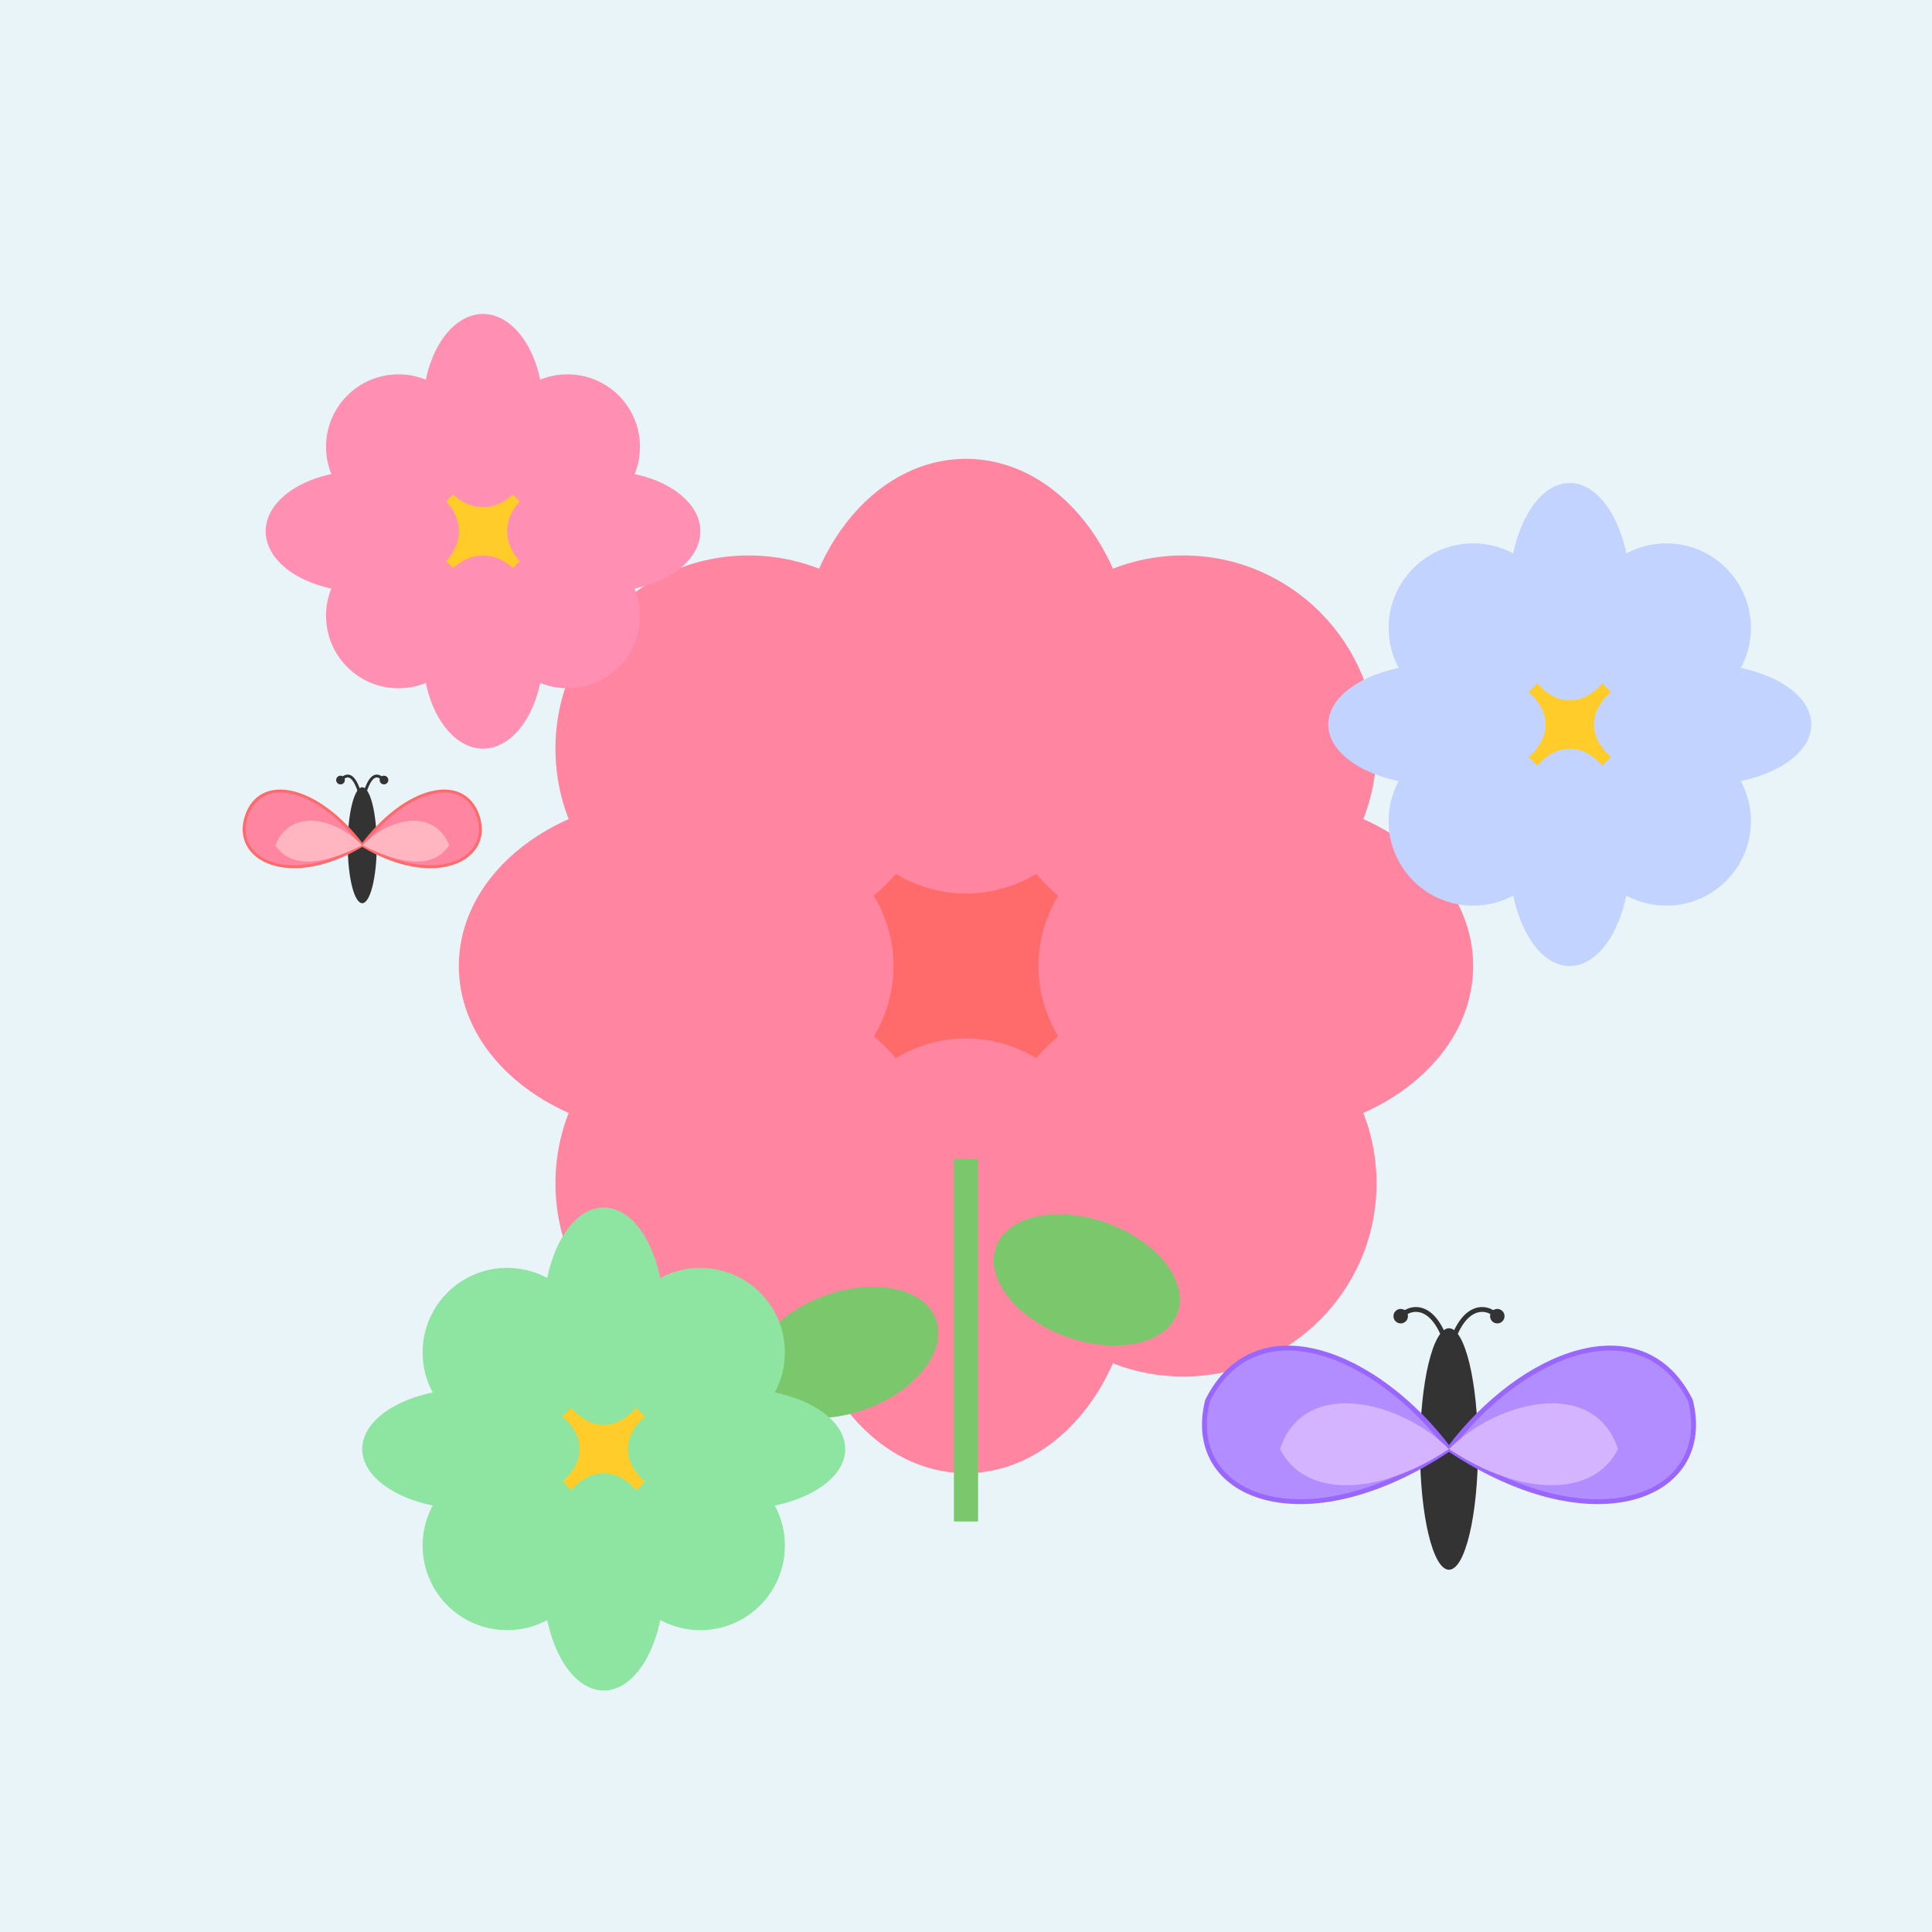<svg width="800" height="800" viewBox="0 0 800 800" xmlns="http://www.w3.org/2000/svg">
  <!-- Light background -->
  <rect width="800" height="800" fill="#e8f4f8"/>
  
  <!-- Large central flower -->
  <circle cx="400" cy="400" r="80" fill="#ffcc29"/>
  <circle cx="400" cy="400" r="50" fill="#ff6b6b"/>
  
  <!-- Petals for central flower -->
  <ellipse cx="400" cy="280" rx="70" ry="90" fill="#ff85a1"/>
  <ellipse cx="400" cy="520" rx="70" ry="90" fill="#ff85a1"/>
  <ellipse cx="280" cy="400" rx="90" ry="70" fill="#ff85a1"/>
  <ellipse cx="520" cy="400" rx="90" ry="70" fill="#ff85a1"/>
  <ellipse cx="310" cy="310" rx="80" ry="80" fill="#ff85a1"/>
  <ellipse cx="490" cy="310" rx="80" ry="80" fill="#ff85a1"/>
  <ellipse cx="310" cy="490" rx="80" ry="80" fill="#ff85a1"/>
  <ellipse cx="490" cy="490" rx="80" ry="80" fill="#ff85a1"/>
  
  <!-- Stem -->
  <rect x="395" y="480" width="10" height="150" fill="#7bc86c"/>
  
  <!-- Leaf 1 -->
  <ellipse cx="350" cy="560" rx="40" ry="25" fill="#7bc86c" transform="rotate(-20, 350, 560)"/>
  
  <!-- Leaf 2 -->
  <ellipse cx="450" cy="530" rx="40" ry="25" fill="#7bc86c" transform="rotate(20, 450, 530)"/>
  
  <!-- Smaller flower 1 -->
  <g transform="translate(200, 220)">
    <circle cx="0" cy="0" r="40" fill="#ff90b3"/>
    <circle cx="0" cy="0" r="25" fill="#ffcc29"/>
    <!-- Petals -->
    <ellipse cx="0" cy="-50" rx="25" ry="40" fill="#ff90b3"/>
    <ellipse cx="0" cy="50" rx="25" ry="40" fill="#ff90b3"/>
    <ellipse cx="-50" cy="0" rx="40" ry="25" fill="#ff90b3"/>
    <ellipse cx="50" cy="0" rx="40" ry="25" fill="#ff90b3"/>
    <ellipse cx="-35" cy="-35" rx="30" ry="30" fill="#ff90b3"/>
    <ellipse cx="35" cy="-35" rx="30" ry="30" fill="#ff90b3"/>
    <ellipse cx="-35" cy="35" rx="30" ry="30" fill="#ff90b3"/>
    <ellipse cx="35" cy="35" rx="30" ry="30" fill="#ff90b3"/>
  </g>
  
  <!-- Smaller flower 2 -->
  <g transform="translate(650, 300)">
    <circle cx="0" cy="0" r="45" fill="#c1d3fe"/>
    <circle cx="0" cy="0" r="25" fill="#ffcc29"/>
    <!-- Petals -->
    <ellipse cx="0" cy="-55" rx="25" ry="45" fill="#c1d3fe"/>
    <ellipse cx="0" cy="55" rx="25" ry="45" fill="#c1d3fe"/>
    <ellipse cx="-55" cy="0" rx="45" ry="25" fill="#c1d3fe"/>
    <ellipse cx="55" cy="0" rx="45" ry="25" fill="#c1d3fe"/>
    <ellipse cx="-40" cy="-40" rx="35" ry="35" fill="#c1d3fe"/>
    <ellipse cx="40" cy="-40" rx="35" ry="35" fill="#c1d3fe"/>
    <ellipse cx="-40" cy="40" rx="35" ry="35" fill="#c1d3fe"/>
    <ellipse cx="40" cy="40" rx="35" ry="35" fill="#c1d3fe"/>
  </g>
  
  <!-- Smaller flower 3 -->
  <g transform="translate(250, 600)">
    <circle cx="0" cy="0" r="45" fill="#8de5a1"/>
    <circle cx="0" cy="0" r="25" fill="#ffcc29"/>
    <!-- Petals -->
    <ellipse cx="0" cy="-55" rx="25" ry="45" fill="#8de5a1"/>
    <ellipse cx="0" cy="55" rx="25" ry="45" fill="#8de5a1"/>
    <ellipse cx="-55" cy="0" rx="45" ry="25" fill="#8de5a1"/>
    <ellipse cx="55" cy="0" rx="45" ry="25" fill="#8de5a1"/>
    <ellipse cx="-40" cy="-40" rx="35" ry="35" fill="#8de5a1"/>
    <ellipse cx="40" cy="-40" rx="35" ry="35" fill="#8de5a1"/>
    <ellipse cx="-40" cy="40" rx="35" ry="35" fill="#8de5a1"/>
    <ellipse cx="40" cy="40" rx="35" ry="35" fill="#8de5a1"/>
  </g>
  
  <!-- Butterfly -->
  <g transform="translate(600, 600)">
    <!-- Body -->
    <ellipse cx="0" cy="0" rx="12" ry="50" fill="#333333"/>
    
    <!-- Left wing -->
    <path d="M0,0 C-30,-40 -80,-60 -100,-20 C-110,20 -60,40 0,0" fill="#b28dff" stroke="#9966ff" stroke-width="2"/>
    <path d="M0,0 C-20,-20 -60,-30 -70,0 C-60,20 -30,20 0,0" fill="#d4b3ff" stroke="none"/>
    
    <!-- Right wing -->
    <path d="M0,0 C30,-40 80,-60 100,-20 C110,20 60,40 0,0" fill="#b28dff" stroke="#9966ff" stroke-width="2"/>
    <path d="M0,0 C20,-20 60,-30 70,0 C60,20 30,20 0,0" fill="#d4b3ff" stroke="none"/>
    
    <!-- Antennae -->
    <path d="M0,-40 C-5,-60 -15,-60 -20,-55" fill="none" stroke="#333333" stroke-width="2"/>
    <path d="M0,-40 C5,-60 15,-60 20,-55" fill="none" stroke="#333333" stroke-width="2"/>
    <circle cx="-20" cy="-55" r="3" fill="#333333"/>
    <circle cx="20" cy="-55" r="3" fill="#333333"/>
  </g>
  
  <!-- Small butterfly -->
  <g transform="translate(150, 350) scale(0.6)">
    <!-- Body -->
    <ellipse cx="0" cy="0" rx="10" ry="40" fill="#333333"/>
    
    <!-- Left wing -->
    <path d="M0,0 C-30,-40 -70,-50 -80,-20 C-90,10 -50,30 0,0" fill="#ff85a1" stroke="#ff6b6b" stroke-width="2"/>
    <path d="M0,0 C-20,-20 -50,-25 -60,0 C-50,15 -30,15 0,0" fill="#ffb6c1" stroke="none"/>
    
    <!-- Right wing -->
    <path d="M0,0 C30,-40 70,-50 80,-20 C90,10 50,30 0,0" fill="#ff85a1" stroke="#ff6b6b" stroke-width="2"/>
    <path d="M0,0 C20,-20 50,-25 60,0 C50,15 30,15 0,0" fill="#ffb6c1" stroke="none"/>
    
    <!-- Antennae -->
    <path d="M0,-30 C-5,-50 -10,-50 -15,-45" fill="none" stroke="#333333" stroke-width="2"/>
    <path d="M0,-30 C5,-50 10,-50 15,-45" fill="none" stroke="#333333" stroke-width="2"/>
    <circle cx="-15" cy="-45" r="3" fill="#333333"/>
    <circle cx="15" cy="-45" r="3" fill="#333333"/>
  </g>
</svg> 